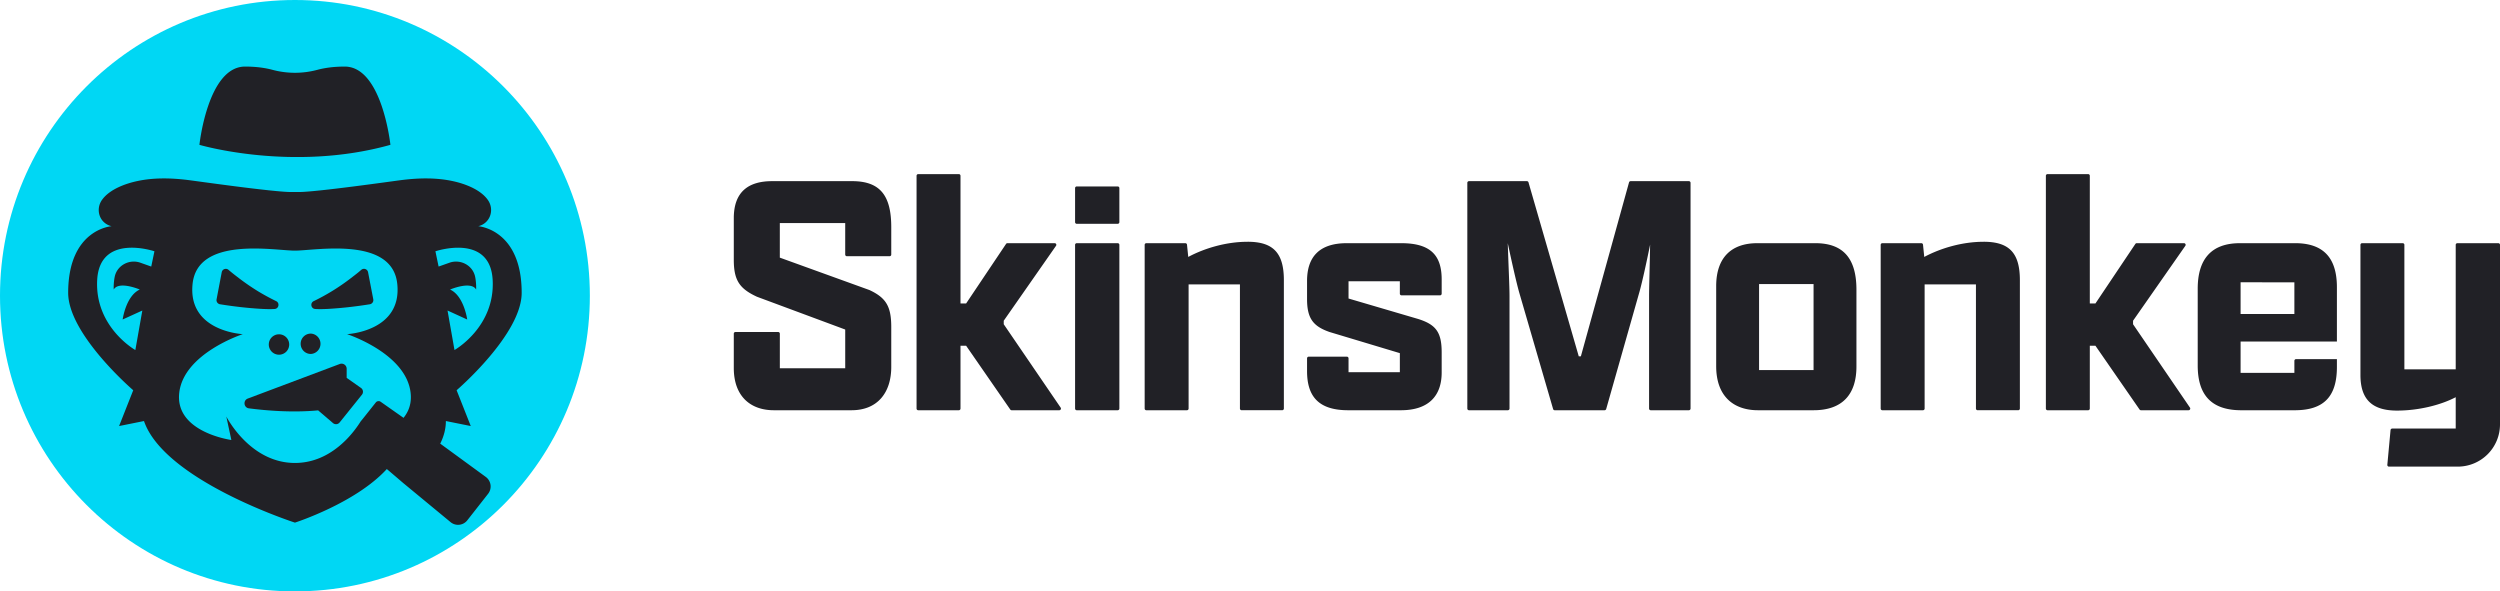 <svg xmlns="http://www.w3.org/2000/svg" width="186" height="44">
  <g fill="none" fill-rule="evenodd">
    <path fill="#212126" d="M63.407 13.478h-5.963c-1.726 0-2.85.76-2.85 2.753v3.094c0 1.521.418 2.15 1.726 2.754l6.564 2.438v2.884H58.02v-2.576a.125.125 0 0 0-.124-.124h-3.178a.124.124 0 0 0-.124.124v2.55c0 2.124 1.255 3.147 2.981 3.147h5.78c1.935 0 2.955-1.31 2.955-3.225v-2.963c0-1.547-.392-2.177-1.621-2.754l-6.67-2.412v-2.57h4.865v2.341c0 .069.056.124.124.124h3.178a.123.123 0 0 0 .124-.124v-2.026c0-2.281-.758-3.435-2.903-3.435m11.271 10.646v-.262l3.89-5.574a.123.123 0 0 0-.1-.195h-3.515c-.041 0-.08.02-.103.055l-2.97 4.429h-.419v-9.5a.123.123 0 0 0-.124-.123h-3.021a.124.124 0 0 0-.124.124v17.32c0 .068.056.124.124.124h3.021a.124.124 0 0 0 .124-.124v-4.675h.419l3.284 4.746a.124.124 0 0 0 .102.053h3.545c.1 0 .158-.112.102-.194l-4.235-6.204zm8.479-10.253h-3.048a.124.124 0 0 0-.123.124v2.531c0 .069.055.125.123.125h3.048a.125.125 0 0 0 .124-.125v-2.53a.124.124 0 0 0-.124-.125m0 4.222h-3.048a.124.124 0 0 0-.123.124v12.18c0 .07.055.125.123.125h3.048a.125.125 0 0 0 .124-.124v-12.18a.124.124 0 0 0-.124-.125m9.669-.105c-1.595 0-3.19.472-4.42 1.128l-.093-.911a.124.124 0 0 0-.123-.112h-2.903a.124.124 0 0 0-.124.124v12.18c0 .07.055.125.124.125h3.021a.124.124 0 0 0 .124-.124V21.16h3.819v9.237c0 .068.055.124.124.124h3.021a.125.125 0 0 0 .124-.124v-9.552c0-2.019-.785-2.858-2.694-2.858m11.428.106H100.2c-2.092 0-2.955 1.075-2.955 2.806v1.363c0 1.442.47 2.02 1.673 2.439l5.231 1.573v1.416h-3.818v-1.03a.125.125 0 0 0-.124-.124h-2.839a.124.124 0 0 0-.123.125v.95c0 1.915.889 2.911 3.06 2.911h3.923c2.04 0 3.033-1.049 3.033-2.806v-1.495c0-1.494-.418-2.07-1.752-2.49l-5.178-1.521v-1.285h3.818v.925c0 .068.056.124.124.124h2.865a.124.124 0 0 0 .123-.124v-1.056c0-1.783-.81-2.701-3.007-2.701m21.399-4.615h-4.333a.125.125 0 0 0-.12.091l-3.583 12.941h-.157l-3.74-12.942a.125.125 0 0 0-.12-.09h-4.307a.125.125 0 0 0-.124.124v16.796c0 .068.056.124.124.124h2.89c.07 0 .125-.056.125-.124v-8.372c0-.734-.079-2.281-.13-3.933.313 1.468.627 2.858.836 3.618l2.537 8.721c.015.054.064.09.119.09h3.71a.125.125 0 0 0 .12-.09l2.484-8.747c.21-.76.497-2.071.785-3.487-.026 1.626-.078 3.12-.078 3.854v8.346c0 .068.055.124.124.124h2.838a.125.125 0 0 0 .124-.124V13.602a.125.125 0 0 0-.124-.124m5.222 14.055h4.054v-6.398h-4.054v6.398zm4.184-9.44h-4.315c-1.91 0-3.06 1.049-3.06 3.199v5.952c0 2.255 1.308 3.278 3.112 3.278h4.133c2.17 0 3.19-1.206 3.19-3.252v-5.716c0-2.281-.941-3.461-3.06-3.461zm12.526-.105c-1.595 0-3.19.472-4.42 1.128l-.093-.911a.124.124 0 0 0-.123-.112h-2.903a.124.124 0 0 0-.123.124v12.18c0 .07.055.125.123.125h3.022a.125.125 0 0 0 .124-.124V21.16h3.818v9.237c0 .068.055.124.123.124h3.022a.125.125 0 0 0 .124-.124v-9.552c0-2.019-.785-2.858-2.694-2.858m11.114 6.137v-.262l3.891-5.574a.124.124 0 0 0-.101-.195h-3.515c-.041 0-.08.02-.103.055l-2.97 4.429h-.419v-9.5a.123.123 0 0 0-.124-.123h-3.021a.123.123 0 0 0-.124.124v17.32c0 .068.055.124.124.124h3.021a.124.124 0 0 0 .124-.124v-4.675h.418l3.285 4.746c.023.033.06.053.102.053h3.544c.1 0 .159-.112.103-.194l-4.235-6.204zm8.001-.761h4.002v-2.36H166.7v2.36zm4.054-5.27h-4.106c-2.118 0-3.138 1.18-3.138 3.383v5.716c0 2.255 1.072 3.33 3.243 3.33h3.975c2.197 0 3.138-1.049 3.138-3.225v-.577h-3.04a.123.123 0 0 0-.124.124v.898H166.7V25.41h7.166v-4.04c0-2.203-1.02-3.278-3.112-3.278zm15.122 0h-3.047a.124.124 0 0 0-.124.124v9.263h-3.819v-9.263a.124.124 0 0 0-.124-.124h-3.02a.125.125 0 0 0-.125.124V27.9c0 1.81.863 2.648 2.72 2.648 1.57 0 3.217-.393 4.368-.996v2.333h-4.725a.126.126 0 0 0-.124.113l-.239 2.584a.124.124 0 0 0 .124.135h5.121A3.142 3.142 0 0 0 186 31.571V18.217a.124.124 0 0 0-.124-.124"/>
    <path fill="#00d7f4" d="M43.885 22c0 12.15-9.824 22-21.943 22C9.824 44 0 34.15 0 22S9.824 0 21.942 0c12.119 0 21.943 9.85 21.943 22"/>
    <path fill="#212126" d="M29.047 10.776s-.618-5.823-3.398-5.823c-.834 0-1.502.1-2.027.24a6.468 6.468 0 0 1-3.36 0c-.526-.14-1.193-.24-2.027-.24-2.78 0-3.398 5.823-3.398 5.823s6.92 2.044 14.21 0m-8.62 12.213c.32-.017.402-.448.117-.586a16.71 16.71 0 0 1-1.355-.737 17.041 17.041 0 0 1-1.378-.945c-.265-.203-.543-.413-.804-.64a.309.309 0 0 0-.51.172l-.384 2.016a.312.312 0 0 0 .254.368c.99.159 1.99.276 2.987.338.358.02.719.035 1.073.014m3.028 0c.357.02.718.007 1.072-.014 1-.062 1.997-.179 2.99-.338a.314.314 0 0 0 .255-.368l-.388-2.016a.308.308 0 0 0-.509-.173c-.258.228-.54.438-.804.641a15.756 15.756 0 0 1-2.729 1.682c-.29.138-.207.569.113.586m-.33 3.346a.759.759 0 0 0 0-1.516.755.755 0 0 0-.756.758c0 .417.337.758.756.758M20 25.577a.759.759 0 1 0 1.514-.002.759.759 0 0 0-1.514.002m5.792 1.861a.38.38 0 0 0-.514-.357l-6.838 2.57c-.371.137-.31.682.082.73 1.28.166 3.238.332 5.147.15l1.106.946a.346.346 0 0 0 .494-.047l1.66-2.066a.348.348 0 0 0-.072-.502l-1.065-.749v-.675z"/>
    <path fill="#212126" d="m32.632 19.832-.237-1.137s4.07-1.375 4.259 2.133c.189 3.512-2.84 5.214-2.84 5.214l-.518-2.94 1.464.67s-.237-1.758-1.275-2.23c0 0 1.56-.666 1.938 0 0 0 .028-.452-.072-.948-.175-.855-1.093-1.337-1.91-1.048l-.809.286zm-2.608 11.256-1.702-1.196a.266.266 0 0 0-.363.052l-.94 1.182-.185.227a8.098 8.098 0 0 1-.866 1.14c-.853.935-2.2 1.951-4.026 1.951-3.258 0-4.997-3.25-5.104-3.453l.375 1.744s-4.21-.569-3.877-3.508c.33-2.943 4.73-4.367 4.73-4.367s-4.115-.19-3.737-3.746c.378-3.556 6.094-2.467 7.613-2.467 1.52 0 7.236-1.09 7.614 2.467.378 3.557-3.736 3.746-3.736 3.746s4.4 1.424 4.73 4.367c.089.775-.141 1.385-.526 1.86zM11.253 19.832l-.808-.286c-.818-.29-1.736.193-1.911 1.048-.1.496-.073.947-.073.947.379-.665 1.94 0 1.94 0-1.039.473-1.276 2.23-1.276 2.23l1.464-.668-.519 2.94s-3.028-1.703-2.839-5.215c.19-3.508 4.259-2.133 4.259-2.133l-.237 1.137zm-.54 11.493c1.52 4.43 11.23 7.558 11.23 7.558s4.518-1.45 6.836-3.987l.664.565.556.476 3.512 2.9a.873.873 0 0 0 1.257-.127l1.547-1.972a.882.882 0 0 0-.185-1.264l-3.377-2.467c.26-.52.42-1.085.42-1.682l1.852.373-1.052-2.664s4.84-4.15 4.84-7.248c0-4.744-3.232-4.956-3.232-4.956.901-.213 1.235-1.244.702-1.974-.557-.769-1.715-1.193-2.602-1.382-1.23-.266-2.52-.235-3.76-.083-.623.076-6.397.903-7.71.896h-.533c-1.313.007-7.091-.82-7.713-.896-1.241-.152-2.53-.183-3.76.083-.888.19-2.046.613-2.603 1.382-.533.73-.2 1.76.701 1.974 0 0-3.23.212-3.23 4.956 0 3.098 4.84 7.248 4.84 7.248L8.86 31.698l1.853-.373z"/>
  </g>
</svg>
